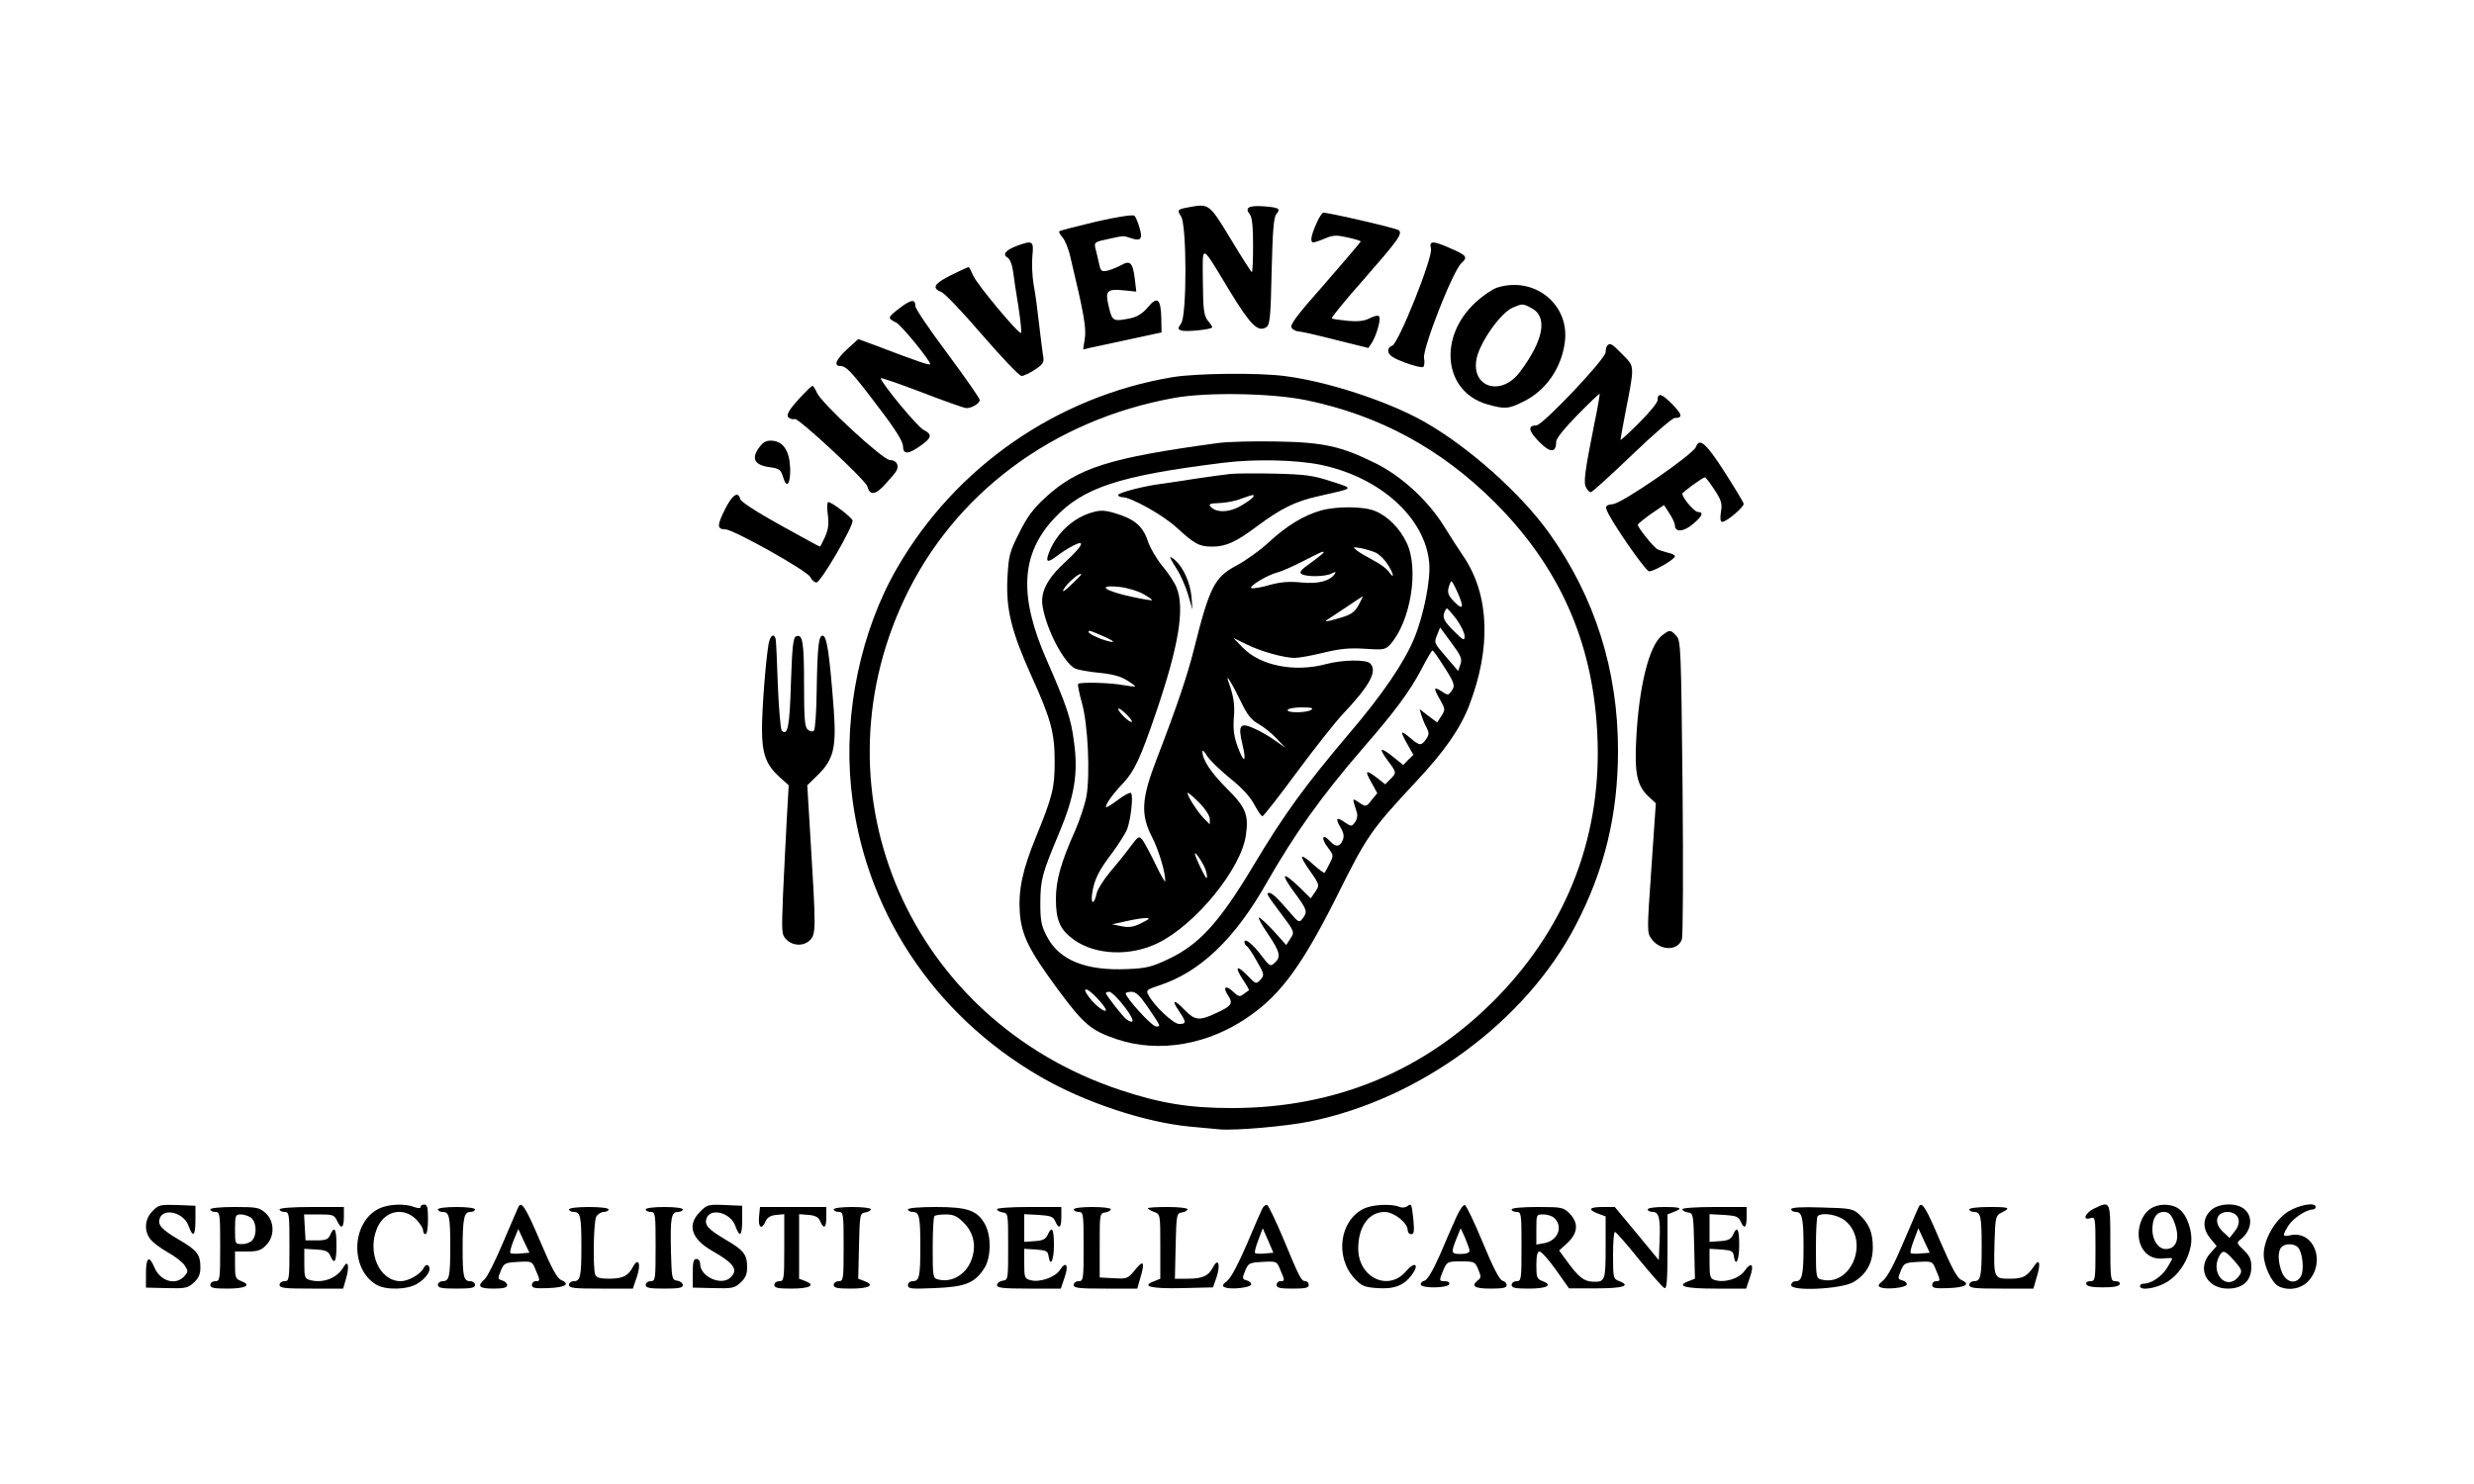 <?xml version="1.0" standalone="no"?>
<!DOCTYPE svg PUBLIC "-//W3C//DTD SVG 20010904//EN"
 "http://www.w3.org/TR/2001/REC-SVG-20010904/DTD/svg10.dtd">
<svg version="1.0" xmlns="http://www.w3.org/2000/svg"
 width="1000pt" height="600pt" viewBox="0 0 1000 600"
 preserveAspectRatio="xMidYMid meet">

<g transform="translate(0,600) scale(0.1,-0.1)"
fill="#000000" stroke="none">
<path d="M4810 5163 c-51 -9 -54 -11 -36 -38 23 -36 24 -399 0 -433 -14 -20
-14 -23 1 -28 17 -7 125 4 125 13 0 3 -8 15 -19 28 -15 21 -18 44 -19 157 -1
155 -11 159 110 -41 83 -136 113 -165 146 -144 15 9 18 38 22 225 4 163 8 219
19 232 19 23 11 27 -53 32 -59 4 -76 -6 -54 -33 9 -11 13 -49 13 -125 0 -59
-2 -108 -5 -108 -3 0 -41 60 -85 133 -86 142 -88 144 -165 130z"/>
<path d="M4431 5104 c-79 -19 -146 -36 -149 -39 -3 -3 3 -14 13 -25 9 -10 24
-45 31 -77 56 -234 65 -288 59 -331 l-7 -45 29 7 c15 3 87 19 158 34 l130 28
-1 58 c-2 78 -16 90 -54 44 -20 -24 -42 -38 -67 -44 -74 -15 -77 -14 -91 45
-16 66 -9 74 62 67 l49 -5 -6 51 c-8 66 -19 77 -55 56 -15 -8 -39 -18 -54 -22
-24 -5 -28 -3 -34 21 -3 16 -10 42 -14 60 -9 35 -10 34 60 49 50 11 52 11 79
2 42 -15 51 -5 37 41 -6 22 -16 45 -21 49 -6 5 -71 -5 -154 -24z"/>
<path d="M5320 5094 c-22 -49 -25 -74 -11 -74 5 0 26 7 47 16 33 14 47 14 91
4 29 -6 53 -14 53 -16 0 -3 -65 -79 -145 -171 -117 -132 -143 -168 -134 -179
6 -8 19 -14 28 -14 9 0 76 -15 149 -34 l133 -33 14 21 c19 31 37 94 30 106 -4
6 -17 4 -37 -6 -23 -12 -48 -15 -91 -11 -32 3 -61 7 -64 10 -2 3 55 74 129
157 139 159 158 185 142 199 -8 8 -280 71 -305 71 -5 0 -19 -21 -29 -46z"/>
<path d="M4113 5007 c-47 -17 -63 -36 -41 -48 10 -6 19 -28 23 -57 3 -26 13
-91 22 -145 8 -54 13 -100 10 -103 -8 -8 -177 195 -193 231 -8 19 -16 35 -19
35 -3 0 -34 -14 -70 -32 -69 -34 -80 -53 -41 -68 13 -4 88 -83 166 -174 79
-91 150 -166 159 -166 9 0 34 12 55 26 34 23 37 29 32 57 -3 18 -10 75 -16
127 -6 52 -15 124 -22 159 -6 35 -8 88 -5 117 6 60 1 63 -60 41z"/>
<path d="M5784 4995 c9 -34 -132 -386 -157 -393 -11 -3 -17 -12 -15 -24 2 -15
21 -27 67 -44 35 -13 68 -21 73 -18 6 4 7 20 4 36 -7 37 116 352 151 384 27
25 23 31 -51 63 -65 28 -80 28 -72 -4z"/>
<path d="M6051 4837 c-18 -6 -57 -32 -86 -59 -153 -140 -130 -360 44 -412 73
-21 88 -20 148 10 92 45 154 135 168 240 21 153 -123 269 -274 221z m138 -82
c68 -34 52 -128 -44 -257 -76 -104 -202 -65 -176 55 16 68 97 182 145 203 39
17 41 17 75 -1z"/>
<path d="M3636 4754 c-49 -38 -50 -40 -14 -58 21 -10 137 -153 138 -168 0 -7
-47 9 -223 76 l-68 25 -45 -41 c-46 -43 -56 -68 -26 -68 23 0 48 -27 160 -176
62 -81 92 -130 92 -148 0 -34 21 -34 71 2 46 32 48 46 12 64 -24 11 -173 192
-173 209 0 3 74 -22 165 -57 91 -35 172 -64 181 -64 23 0 54 19 54 33 0 7 -59
91 -130 187 -72 96 -130 182 -130 192 0 30 -17 28 -64 -8z"/>
<path d="M6497 4603 c-4 -3 -7 -16 -7 -27 0 -27 -255 -296 -280 -296 -36 0
-32 -22 11 -66 45 -46 69 -46 69 0 0 13 33 54 87 109 47 48 87 86 89 85 1 -2
-8 -57 -22 -123 -39 -196 -44 -236 -33 -256 5 -11 14 -19 19 -19 6 0 80 68
166 150 86 83 164 150 173 150 34 0 31 14 -10 56 -42 43 -59 48 -59 16 0 -10
-34 -51 -75 -92 -41 -41 -75 -72 -75 -68 0 4 9 51 19 105 39 199 39 189 -10
239 -44 45 -51 49 -62 37z"/>
<path d="M4739 4475 c-466 -78 -876 -362 -1112 -770 -147 -253 -217 -586 -187
-887 48 -489 329 -919 765 -1171 176 -103 424 -185 605 -202 36 -3 89 -8 118
-11 63 -6 270 12 368 32 445 91 871 405 1072 791 118 226 172 450 172 709 0
324 -93 618 -277 877 -116 163 -330 353 -510 454 -145 81 -385 160 -556 182
-105 15 -363 12 -458 -4z m541 -93 c295 -61 544 -196 761 -412 261 -261 396
-562 415 -930 22 -410 -117 -777 -404 -1072 -288 -296 -652 -448 -1073 -448
-172 0 -289 19 -454 74 -843 282 -1242 1191 -870 1983 200 426 599 725 1090
814 131 24 394 20 535 -9z"/>
<path d="M4925 4209 c-442 -60 -568 -100 -700 -221 -50 -46 -74 -79 -106 -144
-39 -77 -42 -91 -47 -182 -6 -126 16 -215 97 -395 80 -176 94 -231 94 -347 0
-106 -9 -141 -76 -305 -54 -132 -71 -212 -65 -304 7 -92 36 -151 153 -310 105
-142 134 -167 237 -202 173 -59 377 -23 543 96 126 89 212 209 350 484 120
242 138 267 319 461 116 124 179 215 215 309 89 232 81 445 -22 599 -18 26
-54 82 -80 124 -65 105 -173 204 -279 256 -138 68 -209 84 -398 87 -91 2 -196
-1 -235 -6z m412 -88 c242 -50 424 -215 440 -397 6 -68 -22 -210 -60 -303 -39
-96 -128 -228 -263 -386 -178 -210 -263 -326 -389 -537 -136 -227 -218 -317
-341 -375 -67 -32 -90 -38 -166 -41 -169 -8 -278 36 -327 133 -22 42 -26 63
-26 135 1 95 6 115 76 282 62 148 78 241 60 369 -12 95 -30 147 -110 330 -114
259 -105 429 30 573 116 125 263 173 684 225 128 16 293 12 392 -8z m553 -513
c29 -64 25 -78 -11 -42 -24 25 -29 36 -24 57 4 15 9 27 12 27 2 0 13 -19 23
-42z m-2 -113 c17 -24 32 -54 32 -67 0 -20 -5 -18 -45 22 -35 35 -43 50 -39
68 4 12 9 22 13 22 3 -1 21 -21 39 -45z m15 -181 l-9 -27 -47 55 c-53 62 -51
57 -37 94 l11 27 45 -61 c39 -53 45 -65 37 -88z m-71 -2 c48 -74 51 -84 35
-106 -13 -18 -15 -18 -40 -1 -33 21 -34 14 -5 -36 20 -36 20 -39 4 -64 l-17
-26 -36 27 -35 27 7 -24 c4 -13 13 -36 21 -50 11 -22 11 -29 -2 -48 -19 -27
-26 -27 -62 4 -42 35 -44 32 -15 -21 l26 -46 -21 -20 -20 -21 -41 33 c-23 19
-43 31 -46 28 -3 -2 8 -22 25 -44 35 -47 36 -48 10 -74 l-21 -21 -33 26 c-46
35 -51 31 -23 -18 l24 -44 -23 -28 c-22 -28 -23 -28 -50 -10 -30 19 -29 23 -9
-42 3 -10 0 -27 -8 -37 -13 -18 -15 -18 -38 -3 -36 26 -43 20 -22 -16 15 -25
17 -38 10 -55 -12 -27 -28 -28 -52 -2 -29 32 -37 12 -9 -25 25 -33 25 -34 8
-67 -9 -18 -18 -35 -20 -37 -2 -2 -22 13 -45 33 -22 21 -43 35 -46 32 -3 -3
11 -28 31 -56 41 -58 41 -58 20 -89 l-16 -23 -49 48 c-27 26 -51 45 -55 41 -4
-3 14 -34 40 -68 50 -68 52 -75 31 -103 -13 -17 -16 -16 -47 20 -53 62 -76 84
-88 84 -14 0 -8 -9 45 -80 58 -77 59 -78 40 -106 l-16 -25 -50 56 c-28 30 -55
55 -60 55 -5 0 11 -30 36 -66 49 -73 54 -93 27 -117 -17 -16 -20 -14 -53 29
-34 46 -69 74 -69 55 0 -5 4 -12 9 -16 6 -3 24 -30 41 -61 31 -53 31 -56 15
-75 -18 -19 -19 -18 -53 17 -44 45 -53 37 -18 -17 15 -22 26 -42 24 -43 -2 -1
-11 -8 -21 -15 -15 -12 -21 -11 -42 9 -31 29 -44 20 -21 -15 21 -32 15 -42
-48 -71 -68 -32 -86 -30 -126 11 -44 46 -57 45 -25 -2 31 -46 31 -53 1 -53
-23 0 -101 73 -124 117 -11 19 -7 22 41 38 166 53 308 188 437 416 115 201
220 348 389 544 130 149 190 231 237 320 21 41 41 75 44 75 3 0 22 -26 42 -58z
m-1396 -1349 c19 -20 34 -41 34 -46 0 -15 -41 16 -68 51 -34 45 -8 41 34 -5z
m109 -33 c40 -52 44 -75 9 -52 -13 8 -84 99 -84 107 0 3 6 5 14 5 8 0 36 -27
61 -60z m91 3 c59 -87 57 -83 36 -83 -16 0 -122 116 -122 134 0 3 11 6 24 6
17 0 33 -15 62 -57z"/>
<path d="M4975 4084 c-22 -2 -85 -11 -140 -19 -55 -9 -118 -18 -140 -21 -71
-9 -175 -36 -175 -45 0 -5 7 -9 16 -9 36 0 166 -73 221 -124 72 -66 91 -76
143 -76 55 0 95 18 182 83 95 71 156 101 248 121 149 34 145 29 50 60 -73 24
-105 28 -225 31 -77 2 -158 1 -180 -1z m90 -94 c-3 -5 -26 -22 -51 -36 -47
-27 -100 -28 -122 -1 -8 9 1 12 36 13 26 1 65 8 87 17 50 18 58 20 50 7z"/>
<path d="M5339 3936 c-70 -20 -137 -61 -209 -127 -35 -33 -95 -76 -133 -96
-88 -47 -108 -86 -171 -338 -26 -104 -69 -232 -151 -445 -62 -160 -65 -224
-18 -315 27 -53 54 -143 53 -178 0 -7 -18 24 -39 68 -21 44 -45 88 -53 99 -14
17 -17 16 -51 -30 -20 -27 -57 -73 -82 -102 -25 -30 -48 -67 -52 -83 -10 -49
-26 -47 -18 2 9 55 26 89 83 164 24 33 50 74 57 90 16 40 27 142 16 149 -5 3
-29 -10 -55 -30 -25 -19 -46 -31 -46 -27 0 14 30 55 71 98 44 47 69 100 132
285 92 270 117 423 82 506 -8 20 -34 59 -57 86 -23 28 -50 74 -59 102 -20 59
-54 88 -132 111 -39 12 -59 13 -90 4 -78 -21 -147 -85 -177 -163 -15 -40 -6
-43 32 -14 18 14 48 33 66 42 52 27 39 -1 -33 -67 -74 -68 -102 -124 -90 -183
17 -94 85 -222 129 -246 11 -6 55 -14 97 -18 53 -5 88 -14 113 -30 20 -12 36
-24 34 -25 -2 -2 -23 1 -48 5 -50 10 -174 13 -182 5 -3 -3 4 -36 14 -73 26
-87 35 -297 19 -384 -7 -35 -28 -97 -46 -138 -57 -128 -77 -199 -77 -276 0
-85 17 -123 72 -163 87 -63 230 -69 342 -13 152 75 336 301 354 436 12 82 -1
113 -78 189 -64 64 -98 116 -98 149 0 7 9 -1 19 -18 10 -17 52 -57 92 -90 48
-38 83 -76 99 -107 14 -26 28 -47 33 -47 4 0 67 80 139 178 72 97 155 202 183
232 112 118 144 177 113 208 -16 16 -111 15 -178 -3 -127 -34 -265 -7 -336 66
l-39 40 51 -25 c57 -29 154 -56 197 -56 16 0 68 9 116 21 67 16 104 20 167 16
75 -5 83 -4 102 16 83 91 119 305 68 412 -28 59 -76 108 -128 129 -45 19 -154
20 -219 2z m221 -170 c13 -6 35 -26 47 -45 26 -38 32 -69 7 -33 -8 12 -36 33
-62 46 -26 14 -56 31 -67 40 -19 15 -18 15 15 10 19 -4 46 -12 60 -18z m-210
0 c0 -2 -23 -21 -51 -41 -40 -28 -49 -39 -38 -46 20 -12 96 -11 121 2 15 8 19
8 14 0 -19 -30 -68 -43 -136 -36 -50 5 -83 2 -128 -10 -33 -10 -66 -15 -73
-13 -16 5 64 54 106 64 16 4 63 25 104 46 78 40 81 41 81 34z m-980 -89 c0 -2
-19 -21 -41 -42 -26 -25 -37 -32 -30 -18 13 25 71 74 71 60z m250 -78 c22 -12
38 -24 37 -26 -2 -1 -36 4 -77 13 -115 24 -152 51 -55 41 30 -3 73 -16 95 -28z
m876 -37 c-20 -39 -33 -48 -96 -65 -34 -10 -48 -11 -37 -4 11 7 47 31 80 53
34 23 63 42 65 43 1 0 -4 -12 -12 -27z m-1042 -132 c52 -22 61 -33 17 -20 -32
9 -71 28 -71 35 0 8 6 6 54 -15z m561 -265 c26 -55 43 -76 72 -92 21 -12 54
-38 73 -59 l35 -37 -41 29 c-22 16 -60 38 -83 48 -59 27 -68 15 -49 -64 18
-74 6 -79 -20 -7 -14 38 -18 68 -15 112 5 55 0 89 -22 150 -13 37 14 -6 50
-80z m-440 -83 c-7 -7 -55 39 -55 52 0 5 13 -3 30 -19 16 -16 28 -31 25 -33z
m725 48 c-20 -13 -103 -13 -95 0 3 6 30 10 58 10 37 0 48 -3 37 -10z m-410
-441 l0 -22 -24 24 c-25 26 -66 89 -66 103 0 4 20 -12 45 -37 26 -26 45 -55
45 -68z m-15 -212 c4 -15 5 -27 2 -27 -6 0 -47 87 -47 98 0 14 40 -48 45 -71z
m-261 -209 c-32 -16 -50 -19 -80 -13 l-39 8 55 12 c30 7 66 13 80 13 21 1 18
-3 -16 -20z"/>
<path d="M4730 3746 c0 -3 12 -24 26 -46 15 -22 35 -68 46 -103 l18 -62 -4 52
c-5 56 -32 117 -65 147 -12 11 -21 16 -21 12z"/>
<path d="M3244 4403 c-57 -61 -70 -83 -54 -93 8 -5 18 -6 22 -4 12 8 288 -248
294 -273 10 -37 32 -35 71 8 21 23 42 47 46 55 13 23 0 44 -26 44 -28 0 -275
228 -295 272 -6 15 -15 28 -18 28 -3 0 -21 -17 -40 -37z"/>
<path d="M3071 4194 c-36 -46 -23 -75 41 -83 38 -5 44 -10 53 -39 14 -49 30
-32 29 32 -2 70 -26 110 -71 114 -23 2 -36 -3 -52 -24z"/>
<path d="M6855 4193 c-10 -29 -298 -228 -335 -231 -24 -3 -31 -7 -27 -20 9
-36 158 -252 173 -252 20 0 104 49 104 61 0 5 -12 11 -27 14 -16 4 -35 10 -43
14 -16 8 -80 88 -80 99 0 4 24 23 53 44 l53 36 22 -34 c12 -18 22 -40 22 -48
0 -28 33 -27 69 2 41 33 50 52 24 52 -14 0 -63 57 -63 74 0 6 83 66 91 66 4 0
21 -23 39 -50 28 -43 32 -57 26 -90 -4 -27 -2 -40 5 -40 18 0 90 61 87 74 -2
7 -37 65 -78 129 -74 115 -101 139 -115 100z"/>
<path d="M2930 3940 c-32 -64 -32 -80 1 -80 33 0 334 -169 344 -193 6 -12 17
-22 25 -22 18 0 153 233 146 251 -6 15 -84 74 -98 74 -5 0 -6 -23 -2 -50 5
-38 2 -61 -11 -90 -10 -22 -19 -40 -21 -40 -2 0 -74 39 -160 87 -94 52 -159
94 -162 105 -8 34 -32 18 -62 -42z"/>
<path d="M6717 3430 c-51 -41 -92 -204 -103 -413 -8 -143 3 -193 48 -236 l31
-29 -18 -261 c-18 -260 -18 -262 1 -288 36 -48 106 -48 122 -1 5 13 6 289 3
614 -6 564 -7 593 -25 613 -24 26 -27 26 -59 1z"/>
<path d="M3106 3393 c-12 -76 -26 -260 -26 -341 0 -99 16 -143 69 -192 l39
-35 -8 -140 c-4 -77 -11 -213 -15 -302 -6 -155 -6 -162 14 -182 27 -27 73 -27
97 0 22 24 22 51 0 409 l-13 215 43 42 c64 63 75 111 64 265 -17 225 -28 298
-45 298 -16 0 -21 -44 -24 -225 -1 -82 -6 -154 -11 -159 -6 -5 -15 -4 -25 4
-12 10 -15 42 -15 184 0 172 -6 204 -32 193 -12 -4 -16 -41 -21 -187 -5 -176
-13 -218 -37 -194 -5 5 -12 88 -16 184 -3 96 -7 181 -9 188 -8 24 -23 11 -29
-25z"/>
<path d="M617 1104 c-31 -31 -36 -77 -11 -112 9 -13 40 -37 70 -54 31 -17 62
-41 71 -55 14 -22 14 -25 -2 -43 -35 -39 -98 -20 -121 36 -21 50 -34 41 -34
-24 l0 -58 83 -2 c77 -2 86 0 110 22 20 18 27 35 27 61 0 53 -13 70 -89 114
-69 41 -85 59 -75 86 17 43 97 22 116 -31 18 -50 28 -42 28 24 l0 57 -73 3
c-68 2 -76 1 -100 -24z"/>
<path d="M1531 1113 c-111 -55 -117 -244 -10 -307 38 -23 126 -21 166 4 38 23
59 58 45 72 -7 7 -14 3 -21 -11 -13 -24 -61 -51 -91 -51 -86 0 -137 115 -96
214 29 70 105 88 157 37 16 -16 29 -37 29 -45 0 -9 5 -16 10 -16 6 0 10 27 10
60 0 47 -3 60 -15 60 -8 0 -15 -4 -15 -10 0 -6 -9 -6 -26 0 -38 15 -105 12
-143 -7z"/>
<path d="M2097 1123 c-3 -4 -30 -69 -62 -143 -31 -74 -65 -142 -76 -152 -32
-28 -23 -38 36 -38 40 0 55 4 55 14 0 7 -9 16 -20 19 -18 5 -19 7 -6 39 13 31
17 33 70 36 56 3 57 3 71 -32 19 -44 19 -46 0 -46 -8 0 -15 -7 -15 -15 0 -13
12 -15 67 -13 69 3 89 16 51 33 -17 7 -39 49 -84 155 -57 134 -75 163 -87 143z
m7 -191 c-20 -2 -38 -1 -41 2 -3 3 3 26 13 51 l19 46 22 -48 23 -48 -36 -3z"/>
<path d="M2830 1101 c-54 -53 -36 -110 48 -158 88 -50 107 -76 76 -107 -36
-37 -124 1 -124 54 0 11 -7 20 -15 20 -12 0 -15 -13 -15 -58 l0 -58 83 -2 c77
-2 86 0 110 22 20 18 27 35 27 61 0 53 -13 70 -89 114 -69 41 -85 59 -75 86
17 43 97 22 116 -31 18 -50 28 -42 28 24 l0 57 -70 3 c-67 3 -73 1 -100 -27z"/>
<path d="M5102 1113 c-5 -10 -33 -74 -62 -143 -32 -75 -63 -134 -78 -147 -22
-18 -24 -23 -10 -28 24 -10 101 -1 105 11 2 6 -6 14 -17 17 -19 5 -20 8 -7 39
13 31 16 33 70 36 57 3 58 3 72 -32 19 -44 19 -46 0 -46 -8 0 -15 -7 -15 -15
0 -12 14 -15 65 -15 51 0 65 3 65 15 0 8 -6 15 -13 15 -17 0 -24 13 -91 175
-30 71 -59 131 -64 133 -6 2 -15 -5 -20 -15z m11 -181 c-19 -2 -37 -1 -40 2
-3 3 3 26 13 52 l18 48 22 -50 21 -49 -34 -3z"/>
<path d="M5512 1113 c-97 -48 -117 -194 -38 -281 30 -32 40 -36 93 -40 69 -5
110 11 142 57 29 41 8 51 -25 12 -71 -85 -194 -27 -194 91 0 89 43 148 107
148 37 0 93 -44 93 -74 0 -9 6 -16 14 -16 12 0 13 12 9 58 -7 65 -8 68 -25 55
-8 -6 -22 -7 -33 -2 -34 13 -108 9 -143 -8z"/>
<path d="M5886 1078 c-13 -29 -43 -97 -66 -152 -29 -65 -50 -100 -62 -104 -10
-2 -17 -10 -15 -16 5 -16 109 -14 115 2 2 7 -5 12 -17 12 -25 0 -25 1 -7 45
15 34 17 35 71 35 54 0 57 -1 70 -32 12 -29 12 -35 -1 -44 -30 -24 -14 -34 51
-34 50 0 65 3 65 14 0 8 -8 16 -17 18 -11 2 -38 53 -79 153 -34 82 -67 151
-73 153 -6 2 -22 -20 -35 -50z m54 -135 c0 -8 -14 -13 -35 -13 -40 0 -41 4
-18 62 l17 42 18 -39 c9 -22 18 -46 18 -52z"/>
<path d="M7757 1123 c-3 -4 -30 -69 -62 -143 -36 -86 -66 -143 -83 -157 -22
-18 -23 -23 -10 -28 24 -10 101 -1 105 11 2 6 -6 14 -17 17 -19 5 -20 8 -7 39
13 31 16 33 70 36 57 3 58 3 72 -32 19 -44 19 -46 0 -46 -8 0 -15 -7 -15 -15
0 -13 12 -15 67 -13 69 3 89 16 51 33 -17 7 -39 49 -85 155 -57 135 -74 163
-86 143z m7 -191 c-20 -2 -38 -1 -41 2 -3 3 3 26 13 52 l18 48 23 -50 23 -49
-36 -3z"/>
<path d="M8463 1113 c-36 -18 -47 -49 -13 -38 19 6 20 2 20 -124 0 -126 -1
-131 -21 -131 -12 0 -19 -5 -16 -12 2 -9 25 -13 67 -13 42 0 65 4 68 13 2 7
-5 12 -17 12 -20 0 -21 5 -21 155 0 172 1 171 -67 138z"/>
<path d="M8687 1109 c-35 -27 -52 -89 -37 -135 15 -45 50 -67 95 -62 19 2 35
2 35 0 0 -3 -9 -20 -21 -39 -21 -34 -64 -63 -94 -63 -8 0 -15 -4 -15 -10 0
-19 63 -10 106 15 50 29 90 90 100 153 8 53 -16 123 -51 146 -34 22 -87 20
-118 -5z m99 -44 c28 -67 14 -115 -32 -115 -30 0 -54 36 -54 78 0 47 16 72 46
72 19 0 28 -8 40 -35z"/>
<path d="M8935 1105 c-33 -32 -32 -75 0 -113 l25 -30 -25 -28 c-57 -61 -17
-144 70 -144 61 0 95 32 95 88 0 30 -7 45 -31 68 -29 28 -30 29 -11 44 46 38
50 96 9 125 -35 24 -104 19 -132 -10z m103 -17 c17 -17 15 -42 -7 -69 l-19
-24 -26 24 c-40 37 -29 81 19 81 12 0 26 -5 33 -12z m-9 -183 c35 -40 36 -45
19 -67 -48 -59 -115 13 -78 83 15 27 23 24 59 -16z"/>
<path d="M9248 1101 c-53 -34 -98 -113 -98 -173 0 -45 32 -113 59 -128 39 -20
91 -12 121 20 72 77 24 205 -71 186 -34 -7 -35 -3 -9 39 19 30 72 65 99 65 6
0 11 5 11 10 0 21 -67 9 -112 -19z m42 -146 c17 -21 24 -89 11 -114 -19 -35
-59 -28 -77 14 -17 42 -18 87 -2 103 16 16 53 15 68 -3z"/>
<path d="M850 1110 c0 -5 9 -10 20 -10 19 0 20 -7 20 -140 0 -133 -1 -140 -20
-140 -11 0 -20 -7 -20 -15 0 -12 14 -15 69 -15 74 0 99 14 57 30 -24 9 -26 15
-26 65 l0 55 50 0 c41 0 56 5 75 25 36 35 35 97 -1 130 -25 23 -35 25 -125 25
-59 0 -99 -4 -99 -10z m165 -34 c21 -15 25 -67 5 -90 -7 -9 -25 -16 -41 -16
-29 0 -29 1 -29 60 0 56 2 60 23 60 13 0 32 -6 42 -14z"/>
<path d="M1130 1110 c0 -5 9 -10 20 -10 19 0 20 -7 20 -140 0 -133 -1 -140
-20 -140 -11 0 -20 -7 -20 -15 0 -13 21 -15 129 -15 l128 0 13 45 c13 47 6 73
-11 43 -25 -45 -81 -67 -134 -54 -23 6 -25 11 -25 67 l0 60 48 -3 c38 -2 49
-7 57 -25 17 -39 25 -25 25 42 0 67 -8 81 -25 43 -8 -19 -18 -23 -55 -23 l-45
0 -3 53 -3 52 61 0 c55 0 61 -2 72 -25 17 -37 28 -31 28 15 l0 40 -130 0 c-80
0 -130 -4 -130 -10z"/>
<path d="M1770 1110 c0 -5 9 -10 19 -10 27 0 31 -18 31 -140 0 -122 -4 -140
-31 -140 -10 0 -19 -7 -19 -15 0 -12 15 -15 75 -15 60 0 75 3 75 15 0 8 -9 15
-19 15 -27 0 -31 18 -31 133 0 121 6 147 31 147 11 0 19 5 19 10 0 6 -32 10
-75 10 -43 0 -75 -4 -75 -10z"/>
<path d="M2300 1110 c0 -5 9 -10 19 -10 27 0 31 -18 31 -140 0 -122 -4 -140
-31 -140 -10 0 -19 -7 -19 -15 0 -13 21 -15 129 -15 l129 0 16 47 c18 51 7 82
-15 42 -20 -38 -40 -48 -95 -49 -38 0 -53 4 -58 16 -10 26 -7 214 4 235 6 10
20 19 30 19 11 0 20 5 20 10 0 6 -33 10 -80 10 -47 0 -80 -4 -80 -10z"/>
<path d="M2610 1110 c0 -5 9 -10 20 -10 19 0 20 -7 20 -140 0 -133 -1 -140
-20 -140 -11 0 -20 -7 -20 -15 0 -12 15 -15 75 -15 58 0 75 3 75 14 0 8 -10
16 -22 18 -22 3 -23 7 -26 118 -3 135 1 160 28 160 11 0 20 5 20 10 0 6 -32
10 -75 10 -43 0 -75 -4 -75 -10z"/>
<path d="M3068 1080 c-4 -44 11 -54 27 -17 7 15 20 23 43 25 l32 3 0 -135 c0
-129 -1 -136 -20 -136 -11 0 -20 -7 -20 -15 0 -12 14 -15 69 -15 74 0 99 14
57 30 l-26 10 0 130 0 131 38 -3 c27 -2 40 -9 47 -25 15 -35 25 -28 25 17 l0
40 -134 0 -134 0 -4 -40z"/>
<path d="M3370 1110 c0 -5 9 -10 20 -10 19 0 20 -7 20 -140 0 -133 -1 -140
-20 -140 -11 0 -20 -7 -20 -15 0 -12 14 -15 69 -15 74 0 99 14 56 30 l-26 10
3 132 c3 129 4 133 26 136 12 2 22 8 22 13 0 5 -34 9 -75 9 -43 0 -75 -4 -75
-10z"/>
<path d="M3670 1110 c0 -5 9 -10 19 -10 27 0 31 -18 31 -140 0 -122 -4 -140
-31 -140 -11 0 -19 -7 -19 -16 0 -15 13 -16 108 -12 123 5 161 20 199 78 29
42 31 130 5 179 -31 57 -70 71 -199 71 -69 0 -113 -4 -113 -10z m225 -53 c42
-42 53 -97 30 -155 -23 -57 -80 -89 -133 -75 -21 5 -22 10 -22 127 0 68 3 126
7 129 3 4 24 7 46 7 31 0 46 -7 72 -33z"/>
<path d="M4030 1111 c0 -5 10 -11 23 -13 22 -3 22 -6 22 -138 0 -132 0 -135
-22 -138 -13 -2 -23 -10 -23 -18 0 -11 24 -14 129 -14 l129 0 15 45 c18 50 6
69 -19 30 -19 -29 -81 -51 -118 -41 -24 6 -26 10 -26 67 l0 60 48 -3 c40 -3
47 -6 50 -25 7 -49 22 -20 22 42 0 67 -8 81 -25 43 -8 -18 -20 -24 -52 -26
l-43 -3 0 56 0 56 58 -3 c48 -3 59 -7 67 -25 15 -35 25 -28 25 17 l0 40 -130
0 c-74 0 -130 -4 -130 -9z"/>
<path d="M4340 1110 c0 -5 9 -10 20 -10 19 0 20 -7 20 -140 0 -133 -1 -140
-20 -140 -11 0 -20 -7 -20 -15 0 -13 21 -15 128 -15 l129 0 11 39 c21 69 15
80 -19 38 -30 -37 -33 -38 -88 -35 l-56 3 0 130 c0 127 0 130 23 133 12 2 22
8 22 13 0 5 -34 9 -75 9 -43 0 -75 -4 -75 -10z"/>
<path d="M4640 1115 c0 -3 11 -10 25 -15 25 -9 25 -10 25 -140 l0 -130 -27
-11 c-52 -20 -8 -30 117 -27 l123 3 14 40 c17 51 8 82 -13 43 -19 -37 -43 -48
-104 -48 l-51 0 3 133 c3 128 4 132 26 135 12 2 22 8 22 13 0 5 -36 9 -80 9
-44 0 -80 -2 -80 -5z"/>
<path d="M6110 1110 c0 -5 9 -10 20 -10 19 0 20 -7 20 -140 0 -133 -1 -140
-20 -140 -11 0 -20 -7 -20 -15 0 -12 14 -15 69 -15 74 0 99 14 57 30 -24 9
-26 15 -26 65 0 38 4 55 13 55 7 0 37 -33 66 -74 l53 -75 109 0 c108 0 143 10
95 29 -25 9 -26 12 -26 105 0 52 3 95 8 94 4 0 48 -50 97 -111 50 -61 96 -113
103 -116 9 -3 12 31 12 147 l0 151 25 10 c40 15 30 20 -40 20 -37 0 -65 -4
-65 -10 0 -5 9 -10 20 -10 26 0 32 -26 28 -120 l-3 -75 -89 108 -89 107 -48 0
c-56 0 -63 -10 -19 -27 l30 -11 0 -126 c0 -134 -2 -140 -52 -138 -35 1 -58 19
-103 81 l-33 45 34 31 c43 41 45 81 8 119 -25 25 -32 26 -130 26 -63 0 -104
-4 -104 -10z m174 -36 c35 -35 12 -90 -41 -100 l-33 -6 0 61 c0 61 0 61 29 61
16 0 37 -7 45 -16z"/>
<path d="M6800 1111 c0 -5 10 -11 23 -13 21 -3 22 -7 25 -136 l3 -132 -26 -10
c-52 -20 -13 -30 110 -30 l123 0 15 45 c19 53 7 67 -22 26 -22 -31 -81 -49
-121 -36 -17 5 -20 15 -20 66 l0 60 48 -3 c40 -3 47 -6 50 -25 7 -49 22 -20
22 42 0 67 -8 81 -25 43 -8 -18 -20 -24 -52 -26 l-43 -3 0 56 0 56 58 -3 c48
-3 59 -7 67 -25 15 -35 25 -28 25 17 l0 40 -130 0 c-74 0 -130 -4 -130 -9z"/>
<path d="M7240 1111 c0 -6 8 -11 19 -11 25 0 31 -26 31 -140 0 -114 -6 -140
-31 -140 -11 0 -19 -7 -19 -16 0 -26 203 -16 251 12 53 31 79 78 79 141 0 60
-15 95 -55 133 -25 23 -34 25 -151 28 -84 3 -124 0 -124 -7z m219 -47 c99 -83
23 -269 -98 -237 -20 5 -21 11 -21 127 0 68 3 126 7 129 17 17 83 6 112 -19z"/>
<path d="M7960 1110 c0 -5 9 -10 19 -10 27 0 31 -18 31 -140 0 -122 -4 -140
-31 -140 -10 0 -19 -7 -19 -15 0 -13 21 -15 130 -15 l129 0 14 48 c16 52 11
76 -9 46 -31 -46 -47 -54 -101 -54 -64 0 -65 2 -61 150 3 97 5 105 26 116 42
21 36 24 -46 24 -48 0 -82 -4 -82 -10z"/>
</g>
</svg>
